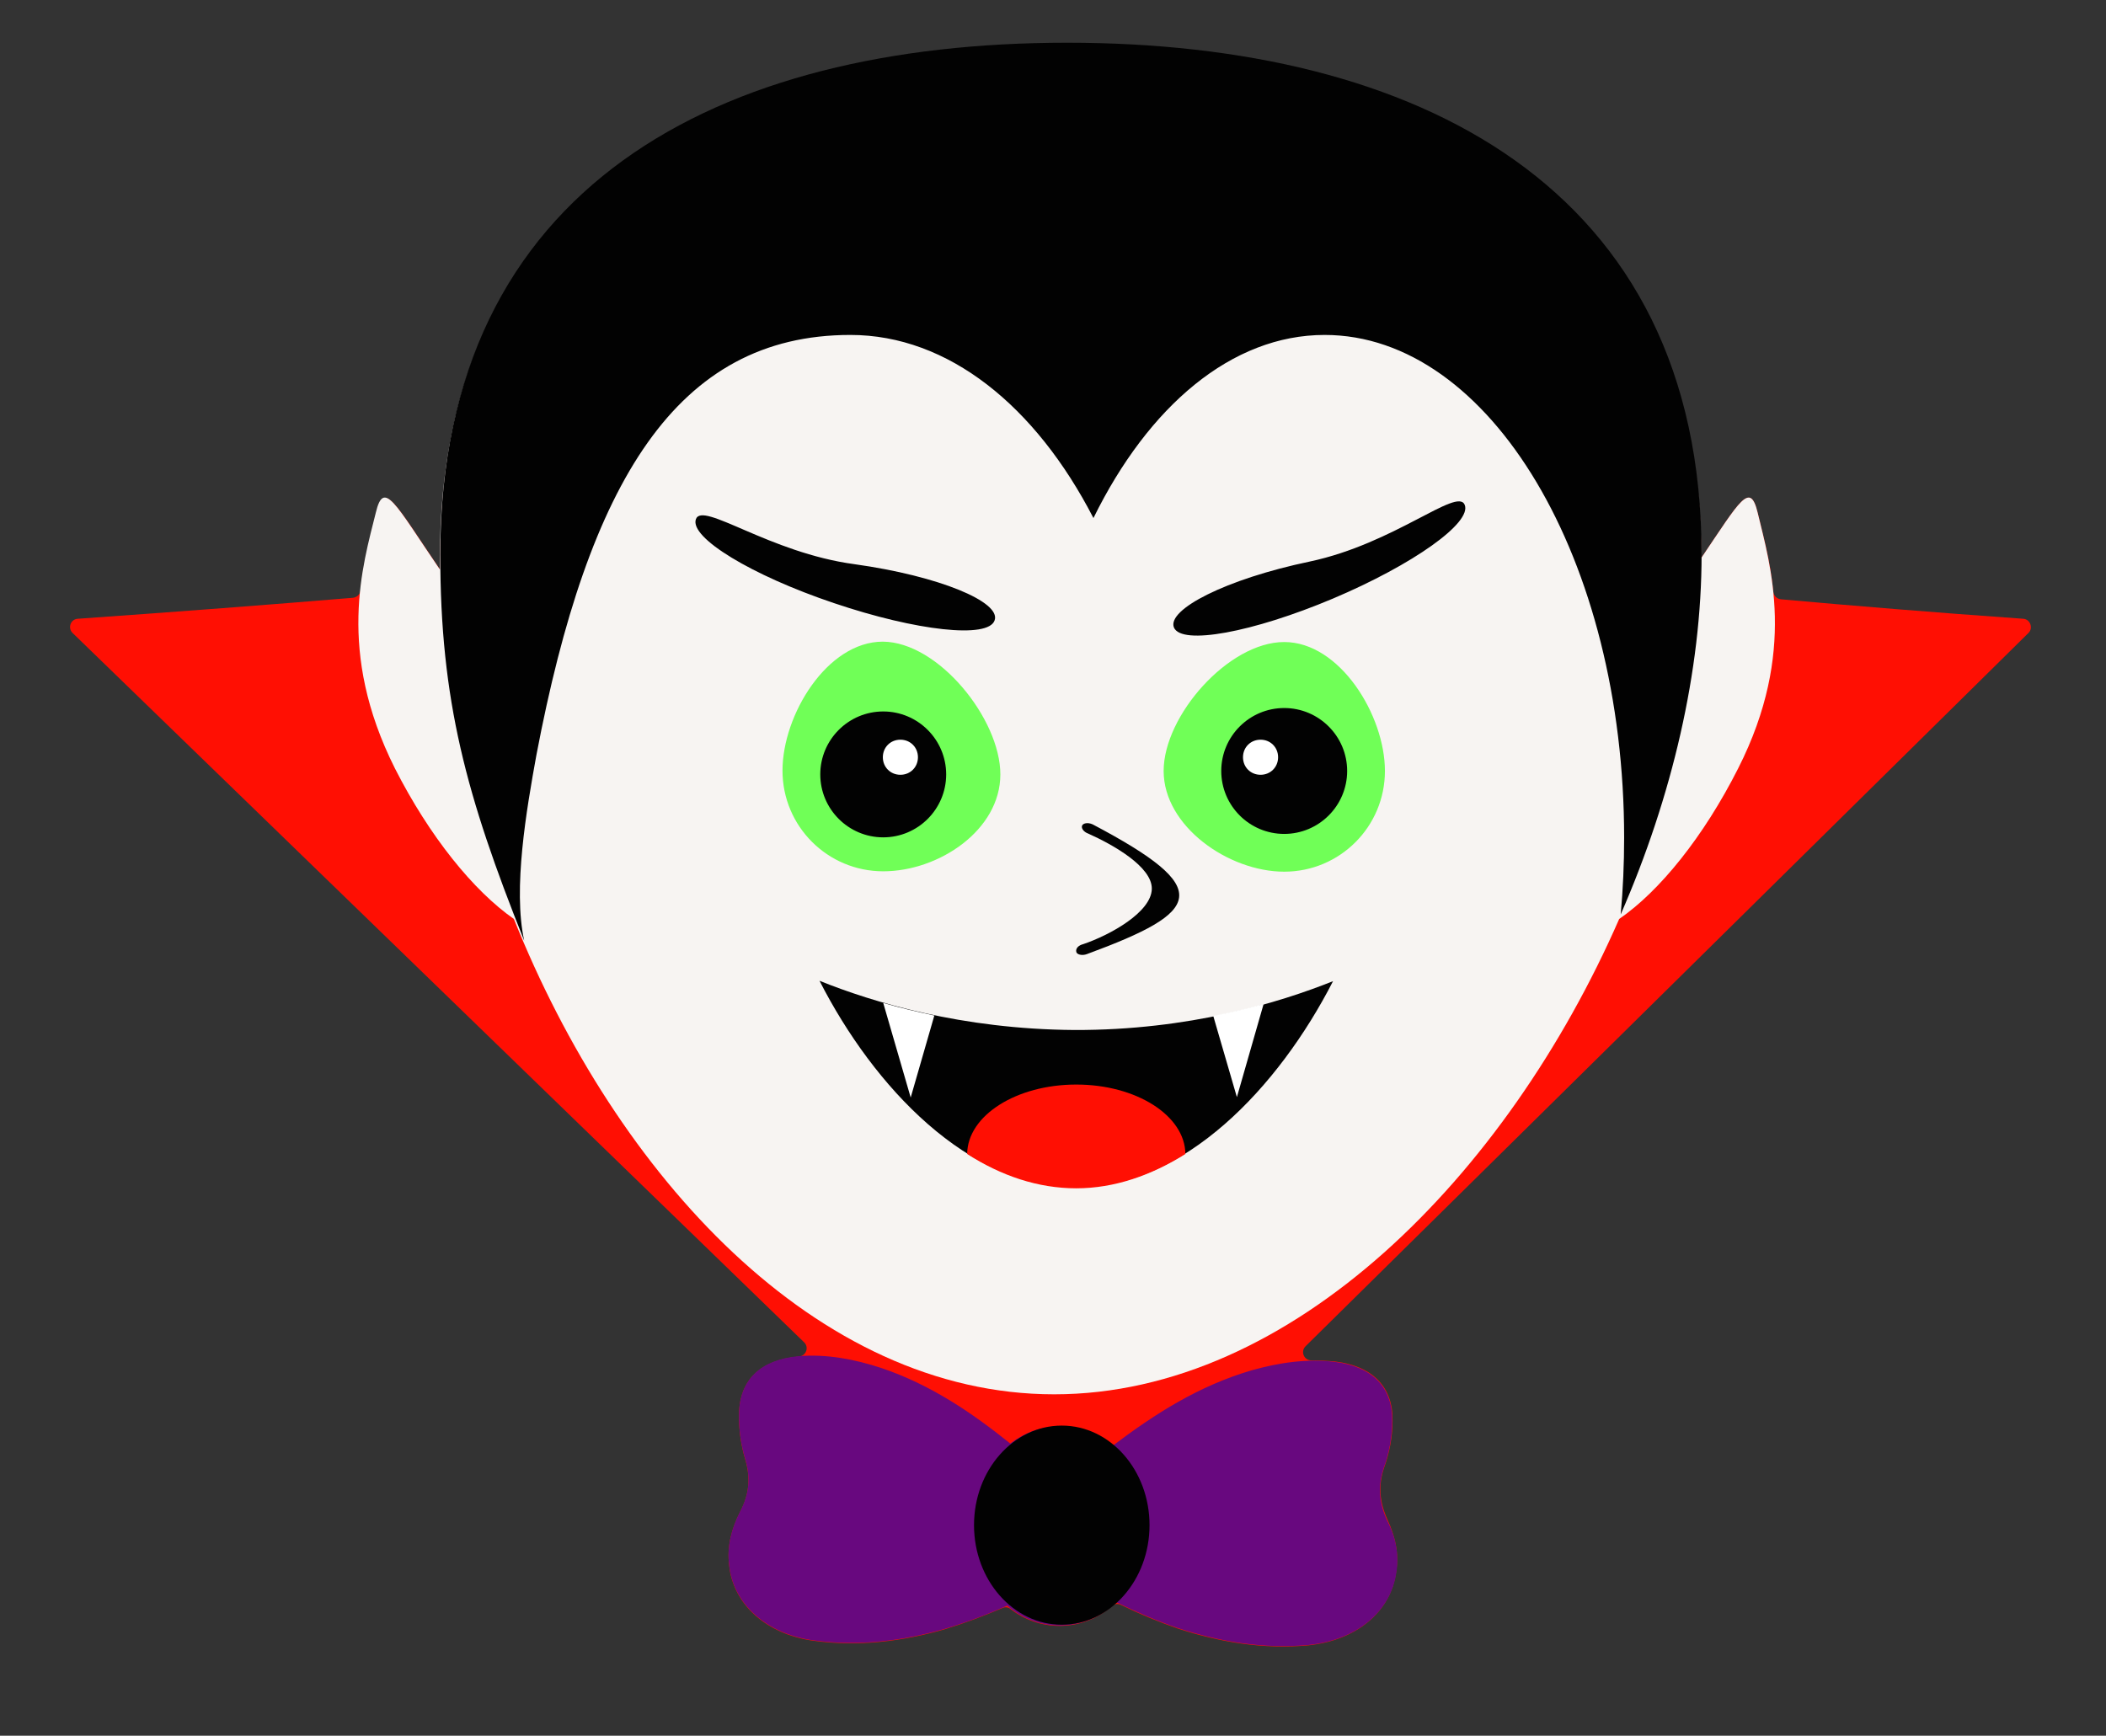 <?xml version="1.0" encoding="utf-8"?>
<!-- Generator: Adobe Illustrator 20.0.0, SVG Export Plug-In . SVG Version: 6.00 Build 0)  -->
<svg version="1.1" id="Layer_1" xmlns="http://www.w3.org/2000/svg" xmlns:xlink="http://www.w3.org/1999/xlink" x="0px" y="0px"
	 viewBox="0 0 552 455" style="enable-background:new 0 0 552 455;" xml:space="preserve">
<rect x="0" y="0" width="552" height="455" fill="#333333" stroke="none"/>
<style type="text/css">
	.st0{fill:#FF0F03;}
	.st1{fill:#F7F4F2;}
	.st2{fill:#020202;}
	.st3{fill:#70FF57;}
	.st4{fill:#FFFFFF;}
	.st5{fill:#68087F;}
</style>
<g>
	<path class="st0" d="M363.6,398.2c2.1,4.5,3.2,9.2,2.3,14.1c-1.5,10.4-10.5,17.7-22.9,19c-11.9,1.1-23.2-0.8-34.3-4.4
		c-5.2-1.8-10.2-3.9-14.9-6.2c-0.8-0.4-1.7-0.3-2.3,0.3c-3.8,3.3-8.6,5.2-13.8,5.2c-4.7,0-9.2-1.6-12.8-4.4
		c-0.6-0.5-1.4-0.6-2.1-0.3c-4.9,2.1-10,4-15.2,5.6c-11.2,3.2-22.6,4.6-34.4,3c-12.3-1.7-21.1-9.5-22.1-19.9
		c-0.6-4.9,0.7-9.6,2.9-13.9c2.3-4.4,2.8-8.6,1.4-13.5c-1.2-3.9-1.8-8.2-1.7-12.2c0.2-9,5.8-14.1,15.6-15c0,0,0,0,0.1,0
		c1.9-0.2,2.7-2.4,1.4-3.7L19,165.9c-1.3-1.3-0.5-3.6,1.4-3.7c27-1.9,50.4-3.7,72.1-5.5c1-0.1,1.9-0.9,2-1.9
		c0.9-8.1,2.8-14.9,4.1-20.3c2.1-8.8,4.9-2.6,16.8,14.9c0-1.1,0-2.2,0-3.2c0-96.7,73-134.2,164.3-134.2S445.9,49.3,445.9,146
		c0,0.1,0,0.2,0,0.3c10.2-15.1,12.8-20.2,14.8-11.9c1.3,5.5,3.3,12.4,4.1,20.7c0.1,1,0.9,1.9,2,2c18.9,1.7,39.5,3.4,63.5,5.1
		c1.8,0.1,2.7,2.4,1.4,3.7l-189.5,187c-1.4,1.4-0.4,3.7,1.5,3.7c2.1,0,4.2,0.1,6.3,0.3c9.8,1.2,15.2,6.7,15,15.6
		c0,4.1-0.8,8.3-2.2,12.2C361.2,389.4,361.6,393.7,363.6,398.2z"/>
	<path class="st1" d="M455.6,201.4c-9.1,18-20.6,32.2-31.2,39.5c-29.4,67.2-85.7,124.6-148.1,124.6c-62.4,0-114.7-57.4-141.6-124.6
		c-10.6-7.4-22.1-21.6-31.2-39.5c-15.4-30.7-8.4-53.3-5-67c2.1-8.8,4.9-2.6,16.8,14.9c0-1.1,0-2.2,0-3.2
		c0-96.7,73-134.2,164.3-134.2S445.9,49.3,445.9,146c0,0.1,0,0.2,0,0.3c10.2-15.1,12.8-20.2,14.8-11.9
		C464,148.2,471.1,170.8,455.6,201.4z"/>
	<path class="st2" d="M137.4,246.6c-15.2-38-22-63-22-101.2c0-96.7,73-134.2,164.3-134.2s166.3,37.5,166.3,134.2
		c0,30.4-7.7,63.4-21.2,94.3c0.6-6.5,0.9-13.3,0.9-20.1c0-72.8-35.1-131.8-78.5-131.8c-24.4,0-46.2,18.7-60.6,48
		c-15.1-29.3-38-48-63.7-48c-45.6,0-68.7,38.6-82.3,110.1C138,212.2,134.4,233,137.4,246.6z"/>
	<path class="st3" d="M262.2,203c0,14.6-16.1,25.4-30.7,25.4s-26.4-11.8-26.4-26.4s11.7-33.8,26.3-33.8
		C246,168.3,262.2,188.5,262.2,203z M336.6,168.3c-14.6,0-31.6,19.3-31.6,33.8s17,26.4,31.6,26.4s26.4-11.8,26.4-26.4
		S351.2,168.3,336.6,168.3z"/>
	<path class="st2" d="M343.3,147.2c-22,4.6-37.5,12.6-35.6,17.3c2,4.7,20.6,1.3,41.7-7.6c21-8.9,36.5-19.9,34.5-24.6
		C381.9,127.7,365.5,142.5,343.3,147.2z M182.4,136.1c-1.7,4.8,14.5,14.7,36.2,22c21.6,7.3,40.5,9.4,42.1,4.5
		c1.7-4.8-14.5-11.6-36.7-14.7C201.6,144.9,184.1,131.3,182.4,136.1z"/>
	<path class="st2" d="M283.9,247.5c7.1-2.4,17.9-8.4,18-14.5c0.1-5.8-10.2-11.6-16.7-14.5c-1.1-0.4-1.8-1.3-1.6-2l0,0
		c0.2-0.7,1.5-1,2.8-0.4c32,16.9,28.9,22.8-1.5,34c-1.3,0.5-2.7,0.1-2.8-0.6l0,0C281.9,248.6,282.7,247.8,283.9,247.5z"/>
	<path class="st2" d="M281.6,270c30,0.1,53.8-7.2,67.8-12.8c-14.3,27.9-39.1,54.1-67.3,54.1c-28.2,0-53-26.2-67.3-54.2
		C228.7,262.7,252,269.8,281.6,270z"/>
	<path class="st0" d="M282.1,284.3c15.7,0,28.5,8.1,28.6,18.2c-8.9,5.6-18.6,9-28.6,9c-10.1,0-19.7-3.3-28.6-9
		C253.6,292.4,266.4,284.3,282.1,284.3z"/>
	<path class="st4" d="M238.7,287.7l-7.2-24.8c4.1,1.2,8.7,2.3,13.4,3.3L238.7,287.7z M331.2,263.2c-4.1,1.1-8.5,2.2-13.2,3.1
		l6.2,21.3L331.2,263.2z"/>
	<path class="st2" d="M353.1,202.1c0,9.1-7.4,16.5-16.5,16.5c-9.1,0-16.5-7.4-16.5-16.5s7.4-16.5,16.5-16.5S353.1,193,353.1,202.1z
		 M231.5,186.5c-9.1,0-16.5,7.4-16.5,16.5s7.4,16.5,16.5,16.5c9.1,0,16.5-7.4,16.5-16.5S240.6,186.5,231.5,186.5z"/>
	<path class="st4" d="M240.6,198.5c0,2.6-2,4.6-4.6,4.6s-4.6-2-4.6-4.6s2-4.6,4.6-4.6S240.6,195.9,240.6,198.5z M330.4,193.9
		c-2.6,0-4.6,2-4.6,4.6s2,4.6,4.6,4.6s4.6-2,4.6-4.6C335,195.9,333,193.9,330.4,193.9z"/>
	<path class="st5" d="M366,412.2c-1.5,10.4-10.5,17.7-22.9,19c-11.9,1.1-23.2-0.8-34.3-4.4c-5.6-1.9-11.1-4.3-16.2-6.8
		c-4,3.8-9.2,6.1-14.8,6.1c-5.2,0-10-1.9-13.8-5.2c-5.2,2.3-10.7,4.4-16.4,6.1c-11.2,3.2-22.6,4.6-34.4,3
		c-12.3-1.7-21.1-9.5-22.1-19.9c-0.6-4.9,0.7-9.6,2.9-13.9c2.3-4.4,2.8-8.6,1.4-13.5c-1.2-3.9-1.8-8.2-1.7-12.2
		c0.2-9,5.8-14.1,15.6-15c7.4-0.6,14.7,0.8,21.7,3.1c13,4.4,23.7,11.7,33.8,19.8c3.7-2.8,8.1-4.5,12.9-4.5c5.2,0,9.9,1.9,13.8,5.2
		c11.1-8.4,22.6-15.8,36.6-19.9c7.1-2,14.4-3.1,21.8-2.2c9.8,1.2,15.2,6.7,15,15.6c0,4.1-0.8,8.3-2.2,12.2
		c-1.6,4.8-1.2,9.1,0.8,13.6C365.7,402.6,366.8,407.3,366,412.2z"/>
	<path class="st2" d="M301.3,399.8c0,14.4-10.3,26.1-23,26.1c-12.7,0-23-11.7-23-26.1c0-14.4,10.3-26.1,23-26.1
		C291,373.7,301.3,385.4,301.3,399.8z"/>
</g>
</svg>
